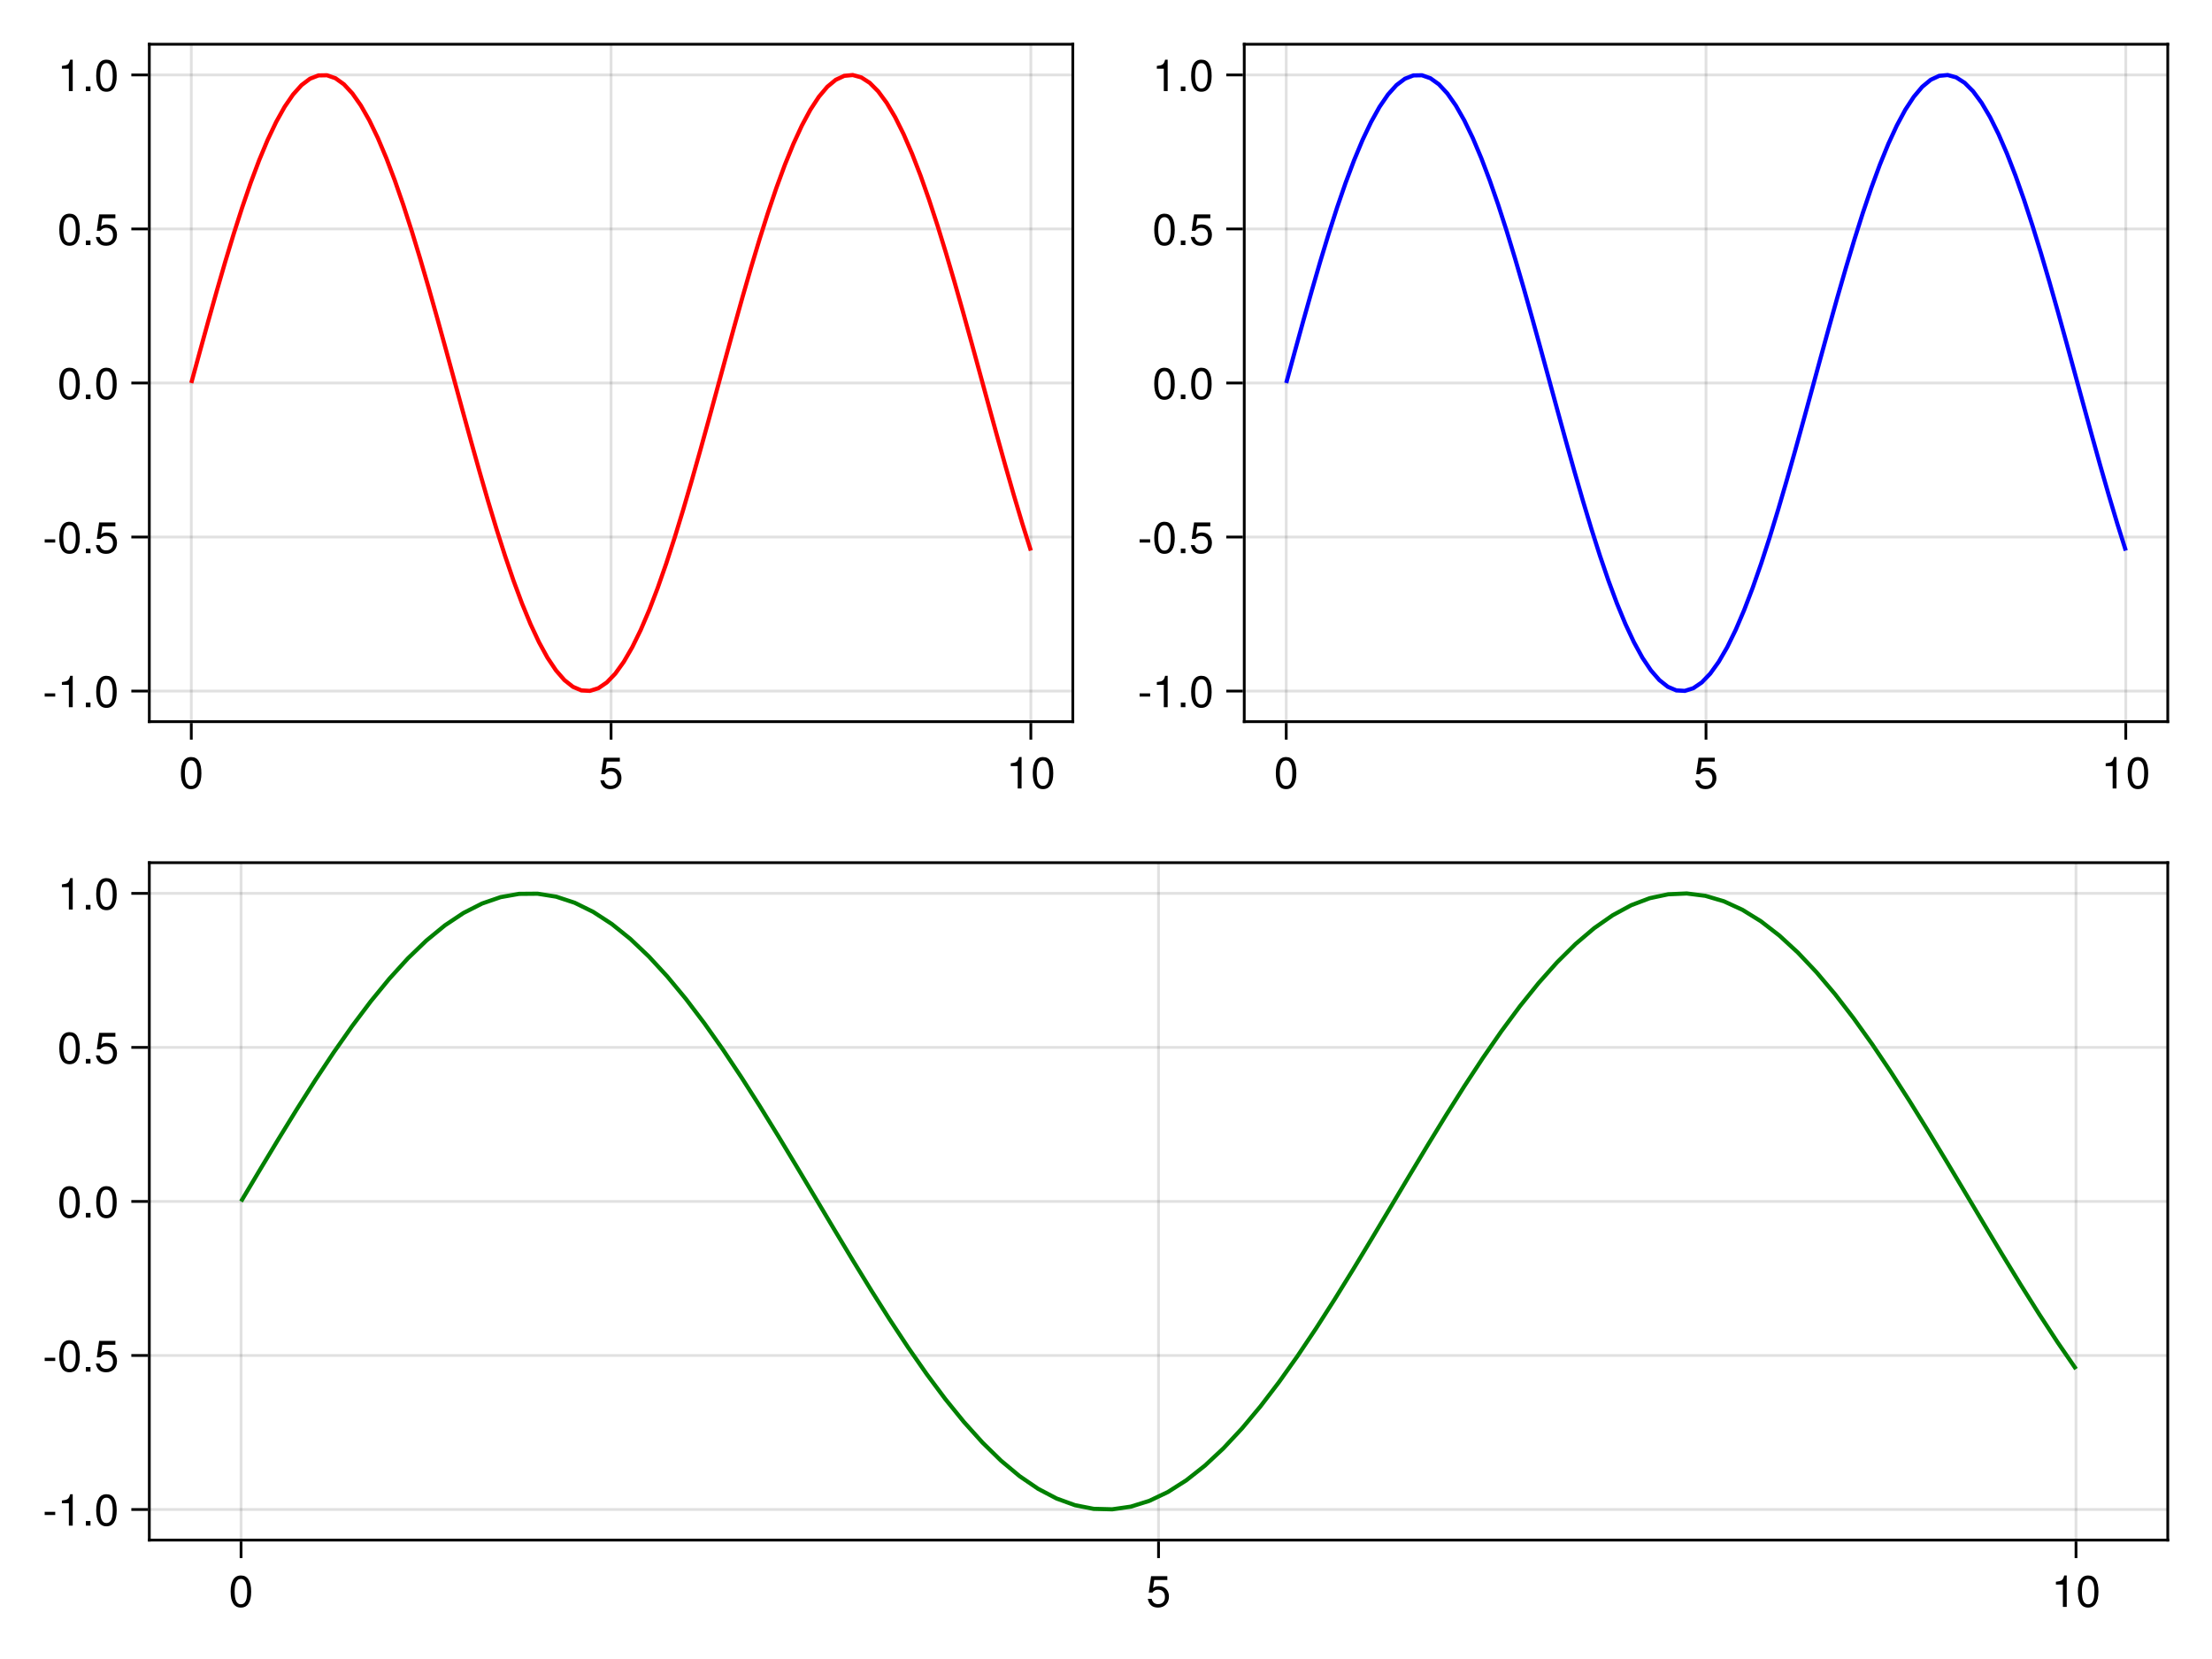 <?xml version="1.0" encoding="UTF-8"?>
<svg xmlns="http://www.w3.org/2000/svg" xmlns:xlink="http://www.w3.org/1999/xlink" width="600pt" height="450pt" viewBox="0 0 600 450" version="1.1">
<defs>
<g>
<symbol overflow="visible" id="glyph0-0-Dtl4ICD6">
<path style="stroke:none;" d="M 0.234 -8.75 C 0.234 -8.75 0.234 0 0.234 0 C 0.234 0 5.641 0 5.641 0 C 5.641 0 5.641 -8.75 5.641 -8.75 C 5.641 -8.75 0.234 -8.75 0.234 -8.75 Z M 0.859 -0.625 C 0.859 -0.625 0.859 -8.125 0.859 -8.125 C 0.859 -8.125 5.016 -8.125 5.016 -8.125 C 5.016 -8.125 5.016 -0.625 5.016 -0.625 C 5.016 -0.625 0.859 -0.625 0.859 -0.625 Z M 0.859 -0.625 "/>
</symbol>
<symbol overflow="visible" id="glyph0-1-Dtl4ICD6">
<path style="stroke:none;" d="M 6.078 -4.094 C 6.078 -1.297 5.094 0.188 3.297 0.188 C 1.469 0.188 0.516 -1.297 0.516 -4.156 C 0.516 -7.016 1.469 -8.516 3.297 -8.516 C 5.141 -8.516 6.078 -7.047 6.078 -4.094 Z M 5 -4.188 C 5 -6.469 4.438 -7.578 3.297 -7.578 C 2.156 -7.578 1.594 -6.484 1.594 -4.156 C 1.594 -1.828 2.156 -0.703 3.281 -0.703 C 4.453 -0.703 5 -1.781 5 -4.188 Z M 5 -4.188 "/>
</symbol>
<symbol overflow="visible" id="glyph0-2-Dtl4ICD6">
<path style="stroke:none;" d="M 6.156 -2.812 C 6.156 -1.016 4.953 0.188 3.234 0.188 C 1.734 0.188 0.766 -0.484 0.422 -2.188 C 0.422 -2.188 1.469 -2.188 1.469 -2.188 C 1.734 -1.219 2.297 -0.75 3.219 -0.75 C 4.375 -0.75 5.078 -1.453 5.078 -2.672 C 5.078 -3.938 4.359 -4.672 3.219 -4.672 C 2.562 -4.672 2.141 -4.469 1.656 -3.875 C 1.656 -3.875 0.688 -3.875 0.688 -3.875 C 0.688 -3.875 1.312 -8.328 1.312 -8.328 C 1.312 -8.328 5.719 -8.328 5.719 -8.328 C 5.719 -8.328 5.719 -7.281 5.719 -7.281 C 5.719 -7.281 2.172 -7.281 2.172 -7.281 C 2.172 -7.281 1.844 -5.094 1.844 -5.094 C 2.328 -5.453 2.812 -5.609 3.406 -5.609 C 5.047 -5.609 6.156 -4.5 6.156 -2.812 Z M 6.156 -2.812 "/>
</symbol>
<symbol overflow="visible" id="glyph0-3-Dtl4ICD6">
<path style="stroke:none;" d="M 4.156 0 C 4.156 0 3.109 0 3.109 0 C 3.109 0 3.109 -6.062 3.109 -6.062 C 3.109 -6.062 1.219 -6.062 1.219 -6.062 C 1.219 -6.062 1.219 -6.812 1.219 -6.812 C 2.859 -7.016 3.094 -7.203 3.469 -8.516 C 3.469 -8.516 4.156 -8.516 4.156 -8.516 C 4.156 -8.516 4.156 0 4.156 0 Z M 4.156 0 "/>
</symbol>
<symbol overflow="visible" id="glyph0-4-Dtl4ICD6">
<path style="stroke:none;" d="M 3.406 -2.875 C 3.406 -2.875 0.547 -2.875 0.547 -2.875 C 0.547 -2.875 0.547 -3.75 0.547 -3.75 C 0.547 -3.75 3.406 -3.75 3.406 -3.75 C 3.406 -3.75 3.406 -2.875 3.406 -2.875 Z M 3.406 -2.875 "/>
</symbol>
<symbol overflow="visible" id="glyph0-5-Dtl4ICD6">
<path style="stroke:none;" d="M 2.297 0 C 2.297 0 1.047 0 1.047 0 C 1.047 0 1.047 -1.25 1.047 -1.25 C 1.047 -1.25 2.297 -1.25 2.297 -1.25 C 2.297 -1.25 2.297 0 2.297 0 Z M 2.297 0 "/>
</symbol>
</g>
</defs>
<g id="surface1-Dtl4ICD6">
<rect x="0" y="0" width="600" height="450" style="fill:rgb(100%,100%,100%);fill-opacity:1;stroke:none;"/>
<path style=" stroke:none;fill-rule:nonzero;fill:rgb(100%,100%,100%);fill-opacity:1;" d="M 40.5 195.75 L 291 195.75 L 291 12 L 40.5 12 Z M 40.5 195.75 "/>
<path style=" stroke:none;fill-rule:nonzero;fill:rgb(100%,100%,100%);fill-opacity:1;" d="M 337.5 195.75 L 588 195.75 L 588 12 L 337.5 12 Z M 337.5 195.75 "/>
<path style=" stroke:none;fill-rule:nonzero;fill:rgb(100%,100%,100%);fill-opacity:1;" d="M 40.5 417.75 L 588 417.75 L 588 234 L 40.5 234 Z M 40.5 417.75 "/>
<path style="fill:none;stroke-width:1;stroke-linecap:butt;stroke-linejoin:miter;stroke:rgb(0%,0%,0%);stroke-opacity:0.12;stroke-miterlimit:2;" d="M 69.182 261 L 69.182 16 " transform="matrix(0.75,0,0,0.75,0,0)"/>
<path style="fill:none;stroke-width:1;stroke-linecap:butt;stroke-linejoin:miter;stroke:rgb(0%,0%,0%);stroke-opacity:0.12;stroke-miterlimit:2;" d="M 221 261 L 221 16 " transform="matrix(0.75,0,0,0.75,0,0)"/>
<path style="fill:none;stroke-width:1;stroke-linecap:butt;stroke-linejoin:miter;stroke:rgb(0%,0%,0%);stroke-opacity:0.12;stroke-miterlimit:2;" d="M 372.818 261 L 372.818 16 " transform="matrix(0.75,0,0,0.75,0,0)"/>
<path style="fill:none;stroke-width:1;stroke-linecap:butt;stroke-linejoin:miter;stroke:rgb(0%,0%,0%);stroke-opacity:0.12;stroke-miterlimit:2;" d="M 54 249.932 L 388 249.932 " transform="matrix(0.75,0,0,0.75,0,0)"/>
<path style="fill:none;stroke-width:1;stroke-linecap:butt;stroke-linejoin:miter;stroke:rgb(0%,0%,0%);stroke-opacity:0.12;stroke-miterlimit:2;" d="M 54 194.224 L 388 194.224 " transform="matrix(0.75,0,0,0.75,0,0)"/>
<path style="fill:none;stroke-width:1;stroke-linecap:butt;stroke-linejoin:miter;stroke:rgb(0%,0%,0%);stroke-opacity:0.12;stroke-miterlimit:2;" d="M 54 138.516 L 388 138.516 " transform="matrix(0.75,0,0,0.75,0,0)"/>
<path style="fill:none;stroke-width:1;stroke-linecap:butt;stroke-linejoin:miter;stroke:rgb(0%,0%,0%);stroke-opacity:0.12;stroke-miterlimit:2;" d="M 54 82.807 L 388 82.807 " transform="matrix(0.75,0,0,0.75,0,0)"/>
<path style="fill:none;stroke-width:1;stroke-linecap:butt;stroke-linejoin:miter;stroke:rgb(0%,0%,0%);stroke-opacity:0.12;stroke-miterlimit:2;" d="M 54 27.104 L 388 27.104 " transform="matrix(0.75,0,0,0.75,0,0)"/>
<path style="fill:none;stroke-width:1;stroke-linecap:butt;stroke-linejoin:miter;stroke:rgb(0%,0%,0%);stroke-opacity:0.12;stroke-miterlimit:2;" d="M 465.182 261 L 465.182 16 " transform="matrix(0.75,0,0,0.75,0,0)"/>
<path style="fill:none;stroke-width:1;stroke-linecap:butt;stroke-linejoin:miter;stroke:rgb(0%,0%,0%);stroke-opacity:0.12;stroke-miterlimit:2;" d="M 617 261 L 617 16 " transform="matrix(0.75,0,0,0.75,0,0)"/>
<path style="fill:none;stroke-width:1;stroke-linecap:butt;stroke-linejoin:miter;stroke:rgb(0%,0%,0%);stroke-opacity:0.12;stroke-miterlimit:2;" d="M 768.818 261 L 768.818 16 " transform="matrix(0.75,0,0,0.75,0,0)"/>
<path style="fill:none;stroke-width:1;stroke-linecap:butt;stroke-linejoin:miter;stroke:rgb(0%,0%,0%);stroke-opacity:0.12;stroke-miterlimit:2;" d="M 450 249.932 L 784 249.932 " transform="matrix(0.75,0,0,0.75,0,0)"/>
<path style="fill:none;stroke-width:1;stroke-linecap:butt;stroke-linejoin:miter;stroke:rgb(0%,0%,0%);stroke-opacity:0.12;stroke-miterlimit:2;" d="M 450 194.224 L 784 194.224 " transform="matrix(0.75,0,0,0.75,0,0)"/>
<path style="fill:none;stroke-width:1;stroke-linecap:butt;stroke-linejoin:miter;stroke:rgb(0%,0%,0%);stroke-opacity:0.12;stroke-miterlimit:2;" d="M 450 138.516 L 784 138.516 " transform="matrix(0.75,0,0,0.75,0,0)"/>
<path style="fill:none;stroke-width:1;stroke-linecap:butt;stroke-linejoin:miter;stroke:rgb(0%,0%,0%);stroke-opacity:0.12;stroke-miterlimit:2;" d="M 450 82.807 L 784 82.807 " transform="matrix(0.75,0,0,0.75,0,0)"/>
<path style="fill:none;stroke-width:1;stroke-linecap:butt;stroke-linejoin:miter;stroke:rgb(0%,0%,0%);stroke-opacity:0.12;stroke-miterlimit:2;" d="M 450 27.104 L 784 27.104 " transform="matrix(0.75,0,0,0.75,0,0)"/>
<path style="fill:none;stroke-width:1;stroke-linecap:butt;stroke-linejoin:miter;stroke:rgb(0%,0%,0%);stroke-opacity:0.12;stroke-miterlimit:2;" d="M 87.182 557 L 87.182 312 " transform="matrix(0.75,0,0,0.75,0,0)"/>
<path style="fill:none;stroke-width:1;stroke-linecap:butt;stroke-linejoin:miter;stroke:rgb(0%,0%,0%);stroke-opacity:0.12;stroke-miterlimit:2;" d="M 419 557 L 419 312 " transform="matrix(0.75,0,0,0.75,0,0)"/>
<path style="fill:none;stroke-width:1;stroke-linecap:butt;stroke-linejoin:miter;stroke:rgb(0%,0%,0%);stroke-opacity:0.12;stroke-miterlimit:2;" d="M 750.818 557 L 750.818 312 " transform="matrix(0.75,0,0,0.75,0,0)"/>
<path style="fill:none;stroke-width:1;stroke-linecap:butt;stroke-linejoin:miter;stroke:rgb(0%,0%,0%);stroke-opacity:0.12;stroke-miterlimit:2;" d="M 54 545.932 L 784 545.932 " transform="matrix(0.75,0,0,0.75,0,0)"/>
<path style="fill:none;stroke-width:1;stroke-linecap:butt;stroke-linejoin:miter;stroke:rgb(0%,0%,0%);stroke-opacity:0.12;stroke-miterlimit:2;" d="M 54 490.224 L 784 490.224 " transform="matrix(0.75,0,0,0.75,0,0)"/>
<path style="fill:none;stroke-width:1;stroke-linecap:butt;stroke-linejoin:miter;stroke:rgb(0%,0%,0%);stroke-opacity:0.12;stroke-miterlimit:2;" d="M 54 434.516 L 784 434.516 " transform="matrix(0.75,0,0,0.75,0,0)"/>
<path style="fill:none;stroke-width:1;stroke-linecap:butt;stroke-linejoin:miter;stroke:rgb(0%,0%,0%);stroke-opacity:0.12;stroke-miterlimit:2;" d="M 54 378.807 L 784 378.807 " transform="matrix(0.75,0,0,0.75,0,0)"/>
<path style="fill:none;stroke-width:1;stroke-linecap:butt;stroke-linejoin:miter;stroke:rgb(0%,0%,0%);stroke-opacity:0.12;stroke-miterlimit:2;" d="M 54 323.104 L 784 323.104 " transform="matrix(0.75,0,0,0.75,0,0)"/>
<g style="fill:rgb(0%,0%,0%);fill-opacity:1;">
  <use xlink:href="#glyph0-1-Dtl4ICD6" x="48.55" y="213.864"/>
</g>
<g style="fill:rgb(0%,0%,0%);fill-opacity:1;">
  <use xlink:href="#glyph0-2-Dtl4ICD6" x="162.414" y="213.864"/>
</g>
<g style="fill:rgb(0%,0%,0%);fill-opacity:1;">
  <use xlink:href="#glyph0-3-Dtl4ICD6" x="272.942" y="213.864"/>
</g>
<g style="fill:rgb(0%,0%,0%);fill-opacity:1;">
  <use xlink:href="#glyph0-1-Dtl4ICD6" x="279.614" y="213.864"/>
</g>
<g style="fill:rgb(0%,0%,0%);fill-opacity:1;">
  <use xlink:href="#glyph0-4-Dtl4ICD6" x="11.574" y="191.823"/>
</g>
<g style="fill:rgb(0%,0%,0%);fill-opacity:1;">
  <use xlink:href="#glyph0-3-Dtl4ICD6" x="15.57" y="191.823"/>
</g>
<g style="fill:rgb(0%,0%,0%);fill-opacity:1;">
  <use xlink:href="#glyph0-5-Dtl4ICD6" x="22.242" y="191.823"/>
</g>
<g style="fill:rgb(0%,0%,0%);fill-opacity:1;">
  <use xlink:href="#glyph0-1-Dtl4ICD6" x="25.578" y="191.823"/>
</g>
<g style="fill:rgb(0%,0%,0%);fill-opacity:1;">
  <use xlink:href="#glyph0-4-Dtl4ICD6" x="11.574" y="150.042"/>
</g>
<g style="fill:rgb(0%,0%,0%);fill-opacity:1;">
  <use xlink:href="#glyph0-1-Dtl4ICD6" x="15.57" y="150.042"/>
</g>
<g style="fill:rgb(0%,0%,0%);fill-opacity:1;">
  <use xlink:href="#glyph0-5-Dtl4ICD6" x="22.242" y="150.042"/>
</g>
<g style="fill:rgb(0%,0%,0%);fill-opacity:1;">
  <use xlink:href="#glyph0-2-Dtl4ICD6" x="25.578" y="150.042"/>
</g>
<g style="fill:rgb(0%,0%,0%);fill-opacity:1;">
  <use xlink:href="#glyph0-1-Dtl4ICD6" x="15.57" y="108.262"/>
</g>
<g style="fill:rgb(0%,0%,0%);fill-opacity:1;">
  <use xlink:href="#glyph0-5-Dtl4ICD6" x="22.242" y="108.262"/>
</g>
<g style="fill:rgb(0%,0%,0%);fill-opacity:1;">
  <use xlink:href="#glyph0-1-Dtl4ICD6" x="25.578" y="108.262"/>
</g>
<g style="fill:rgb(0%,0%,0%);fill-opacity:1;">
  <use xlink:href="#glyph0-1-Dtl4ICD6" x="15.57" y="66.481"/>
</g>
<g style="fill:rgb(0%,0%,0%);fill-opacity:1;">
  <use xlink:href="#glyph0-5-Dtl4ICD6" x="22.242" y="66.481"/>
</g>
<g style="fill:rgb(0%,0%,0%);fill-opacity:1;">
  <use xlink:href="#glyph0-2-Dtl4ICD6" x="25.578" y="66.481"/>
</g>
<g style="fill:rgb(0%,0%,0%);fill-opacity:1;">
  <use xlink:href="#glyph0-3-Dtl4ICD6" x="15.57" y="24.701"/>
</g>
<g style="fill:rgb(0%,0%,0%);fill-opacity:1;">
  <use xlink:href="#glyph0-5-Dtl4ICD6" x="22.242" y="24.701"/>
</g>
<g style="fill:rgb(0%,0%,0%);fill-opacity:1;">
  <use xlink:href="#glyph0-1-Dtl4ICD6" x="25.578" y="24.701"/>
</g>
<path style="fill:none;stroke-width:1.5;stroke-linecap:butt;stroke-linejoin:miter;stroke:rgb(100%,0%,0%);stroke-opacity:1;stroke-miterlimit:2;" d="M 69.182 138.516 L 72.25 127.281 L 75.318 116.161 L 78.385 105.271 L 81.448 94.714 L 84.516 84.609 L 87.583 75.052 L 90.651 66.141 L 93.719 57.969 L 96.786 50.615 L 99.854 44.161 L 102.917 38.667 L 105.984 34.193 L 109.052 30.781 L 112.12 28.469 L 115.188 27.276 L 118.255 27.219 L 121.323 28.292 L 124.391 30.495 L 127.453 33.797 L 130.521 38.167 L 133.589 43.557 L 136.656 49.917 L 139.724 57.182 L 142.792 65.276 L 145.859 74.115 L 148.927 83.609 L 151.99 93.667 L 155.057 104.177 L 158.125 115.042 L 161.193 126.146 L 164.26 137.37 L 167.328 148.615 L 170.396 159.75 L 173.464 170.672 L 176.526 181.266 L 179.594 191.422 L 182.661 201.036 L 185.729 210.021 L 188.797 218.271 L 191.865 225.708 L 194.932 232.26 L 197.995 237.854 L 201.062 242.432 L 204.13 245.958 L 207.198 248.385 L 210.266 249.693 L 213.333 249.865 L 216.401 248.901 L 219.469 246.812 L 222.531 243.625 L 225.599 239.359 L 228.667 234.073 L 231.734 227.807 L 234.802 220.63 L 237.87 212.62 L 240.938 203.854 L 244.005 194.417 L 247.068 184.417 L 250.135 173.943 L 253.203 163.109 L 256.271 152.026 L 259.339 140.807 L 262.406 129.562 L 265.474 118.411 L 268.536 107.464 L 271.604 96.833 L 274.672 86.625 L 277.74 76.948 L 280.807 67.896 L 283.875 59.568 L 286.943 52.042 L 290.01 45.401 L 293.073 39.703 L 296.141 35.021 L 299.208 31.385 L 302.276 28.849 L 305.344 27.427 L 308.411 27.135 L 311.479 27.984 L 314.547 29.958 L 317.609 33.036 L 320.677 37.193 L 323.745 42.38 L 326.812 48.547 L 329.88 55.635 L 332.948 63.562 L 336.016 72.26 L 339.083 81.63 L 342.146 91.578 L 345.214 102.005 L 348.281 112.807 L 351.349 123.87 L 354.417 135.083 L 357.484 146.328 L 360.552 157.495 L 363.615 168.469 L 366.682 179.141 L 369.75 189.396 L 372.818 199.13 " transform="matrix(0.75,0,0,0.75,0,0)"/>
<g style="fill:rgb(0%,0%,0%);fill-opacity:1;">
  <use xlink:href="#glyph0-1-Dtl4ICD6" x="345.55" y="213.864"/>
</g>
<g style="fill:rgb(0%,0%,0%);fill-opacity:1;">
  <use xlink:href="#glyph0-2-Dtl4ICD6" x="459.414" y="213.864"/>
</g>
<g style="fill:rgb(0%,0%,0%);fill-opacity:1;">
  <use xlink:href="#glyph0-3-Dtl4ICD6" x="569.942" y="213.864"/>
</g>
<g style="fill:rgb(0%,0%,0%);fill-opacity:1;">
  <use xlink:href="#glyph0-1-Dtl4ICD6" x="576.614" y="213.864"/>
</g>
<g style="fill:rgb(0%,0%,0%);fill-opacity:1;">
  <use xlink:href="#glyph0-4-Dtl4ICD6" x="308.574" y="191.823"/>
</g>
<g style="fill:rgb(0%,0%,0%);fill-opacity:1;">
  <use xlink:href="#glyph0-3-Dtl4ICD6" x="312.57" y="191.823"/>
</g>
<g style="fill:rgb(0%,0%,0%);fill-opacity:1;">
  <use xlink:href="#glyph0-5-Dtl4ICD6" x="319.242" y="191.823"/>
</g>
<g style="fill:rgb(0%,0%,0%);fill-opacity:1;">
  <use xlink:href="#glyph0-1-Dtl4ICD6" x="322.578" y="191.823"/>
</g>
<g style="fill:rgb(0%,0%,0%);fill-opacity:1;">
  <use xlink:href="#glyph0-4-Dtl4ICD6" x="308.574" y="150.042"/>
</g>
<g style="fill:rgb(0%,0%,0%);fill-opacity:1;">
  <use xlink:href="#glyph0-1-Dtl4ICD6" x="312.57" y="150.042"/>
</g>
<g style="fill:rgb(0%,0%,0%);fill-opacity:1;">
  <use xlink:href="#glyph0-5-Dtl4ICD6" x="319.242" y="150.042"/>
</g>
<g style="fill:rgb(0%,0%,0%);fill-opacity:1;">
  <use xlink:href="#glyph0-2-Dtl4ICD6" x="322.578" y="150.042"/>
</g>
<g style="fill:rgb(0%,0%,0%);fill-opacity:1;">
  <use xlink:href="#glyph0-1-Dtl4ICD6" x="312.57" y="108.262"/>
</g>
<g style="fill:rgb(0%,0%,0%);fill-opacity:1;">
  <use xlink:href="#glyph0-5-Dtl4ICD6" x="319.242" y="108.262"/>
</g>
<g style="fill:rgb(0%,0%,0%);fill-opacity:1;">
  <use xlink:href="#glyph0-1-Dtl4ICD6" x="322.578" y="108.262"/>
</g>
<g style="fill:rgb(0%,0%,0%);fill-opacity:1;">
  <use xlink:href="#glyph0-1-Dtl4ICD6" x="312.57" y="66.481"/>
</g>
<g style="fill:rgb(0%,0%,0%);fill-opacity:1;">
  <use xlink:href="#glyph0-5-Dtl4ICD6" x="319.242" y="66.481"/>
</g>
<g style="fill:rgb(0%,0%,0%);fill-opacity:1;">
  <use xlink:href="#glyph0-2-Dtl4ICD6" x="322.578" y="66.481"/>
</g>
<g style="fill:rgb(0%,0%,0%);fill-opacity:1;">
  <use xlink:href="#glyph0-3-Dtl4ICD6" x="312.57" y="24.701"/>
</g>
<g style="fill:rgb(0%,0%,0%);fill-opacity:1;">
  <use xlink:href="#glyph0-5-Dtl4ICD6" x="319.242" y="24.701"/>
</g>
<g style="fill:rgb(0%,0%,0%);fill-opacity:1;">
  <use xlink:href="#glyph0-1-Dtl4ICD6" x="322.578" y="24.701"/>
</g>
<path style="fill:none;stroke-width:1.5;stroke-linecap:butt;stroke-linejoin:miter;stroke:rgb(0%,0%,100%);stroke-opacity:1;stroke-miterlimit:2;" d="M 465.182 138.516 L 468.25 127.281 L 471.318 116.161 L 474.385 105.271 L 477.448 94.714 L 480.516 84.609 L 483.583 75.052 L 486.651 66.141 L 489.719 57.969 L 492.786 50.615 L 495.854 44.161 L 498.917 38.667 L 501.984 34.193 L 505.052 30.781 L 508.12 28.469 L 511.188 27.276 L 514.255 27.219 L 517.323 28.292 L 520.391 30.495 L 523.453 33.797 L 526.521 38.167 L 529.589 43.557 L 532.656 49.917 L 535.724 57.182 L 538.792 65.276 L 541.859 74.115 L 544.927 83.609 L 547.99 93.667 L 551.057 104.177 L 554.125 115.042 L 557.193 126.146 L 560.26 137.37 L 563.328 148.615 L 566.396 159.75 L 569.464 170.672 L 572.526 181.266 L 575.594 191.422 L 578.661 201.036 L 581.729 210.021 L 584.797 218.271 L 587.865 225.708 L 590.932 232.26 L 593.995 237.854 L 597.062 242.432 L 600.13 245.958 L 603.198 248.385 L 606.266 249.693 L 609.333 249.865 L 612.401 248.901 L 615.469 246.812 L 618.531 243.625 L 621.599 239.359 L 624.667 234.073 L 627.734 227.807 L 630.802 220.63 L 633.87 212.62 L 636.938 203.854 L 640.005 194.417 L 643.068 184.417 L 646.135 173.943 L 649.203 163.109 L 652.271 152.026 L 655.339 140.807 L 658.406 129.562 L 661.474 118.411 L 664.536 107.464 L 667.604 96.833 L 670.672 86.625 L 673.74 76.948 L 676.807 67.896 L 679.875 59.568 L 682.943 52.042 L 686.01 45.401 L 689.073 39.703 L 692.141 35.021 L 695.208 31.385 L 698.276 28.849 L 701.344 27.427 L 704.411 27.135 L 707.479 27.984 L 710.547 29.958 L 713.609 33.036 L 716.677 37.193 L 719.745 42.38 L 722.812 48.547 L 725.88 55.635 L 728.948 63.562 L 732.016 72.26 L 735.083 81.63 L 738.146 91.578 L 741.214 102.005 L 744.281 112.807 L 747.349 123.87 L 750.417 135.083 L 753.484 146.328 L 756.552 157.495 L 759.615 168.469 L 762.682 179.141 L 765.75 189.396 L 768.818 199.13 " transform="matrix(0.75,0,0,0.75,0,0)"/>
<g style="fill:rgb(0%,0%,0%);fill-opacity:1;">
  <use xlink:href="#glyph0-1-Dtl4ICD6" x="62.05" y="435.864"/>
</g>
<g style="fill:rgb(0%,0%,0%);fill-opacity:1;">
  <use xlink:href="#glyph0-2-Dtl4ICD6" x="310.914" y="435.864"/>
</g>
<g style="fill:rgb(0%,0%,0%);fill-opacity:1;">
  <use xlink:href="#glyph0-3-Dtl4ICD6" x="556.442" y="435.864"/>
</g>
<g style="fill:rgb(0%,0%,0%);fill-opacity:1;">
  <use xlink:href="#glyph0-1-Dtl4ICD6" x="563.114" y="435.864"/>
</g>
<g style="fill:rgb(0%,0%,0%);fill-opacity:1;">
  <use xlink:href="#glyph0-4-Dtl4ICD6" x="11.574" y="413.823"/>
</g>
<g style="fill:rgb(0%,0%,0%);fill-opacity:1;">
  <use xlink:href="#glyph0-3-Dtl4ICD6" x="15.57" y="413.823"/>
</g>
<g style="fill:rgb(0%,0%,0%);fill-opacity:1;">
  <use xlink:href="#glyph0-5-Dtl4ICD6" x="22.242" y="413.823"/>
</g>
<g style="fill:rgb(0%,0%,0%);fill-opacity:1;">
  <use xlink:href="#glyph0-1-Dtl4ICD6" x="25.578" y="413.823"/>
</g>
<g style="fill:rgb(0%,0%,0%);fill-opacity:1;">
  <use xlink:href="#glyph0-4-Dtl4ICD6" x="11.574" y="372.043"/>
</g>
<g style="fill:rgb(0%,0%,0%);fill-opacity:1;">
  <use xlink:href="#glyph0-1-Dtl4ICD6" x="15.57" y="372.043"/>
</g>
<g style="fill:rgb(0%,0%,0%);fill-opacity:1;">
  <use xlink:href="#glyph0-5-Dtl4ICD6" x="22.242" y="372.043"/>
</g>
<g style="fill:rgb(0%,0%,0%);fill-opacity:1;">
  <use xlink:href="#glyph0-2-Dtl4ICD6" x="25.578" y="372.043"/>
</g>
<g style="fill:rgb(0%,0%,0%);fill-opacity:1;">
  <use xlink:href="#glyph0-1-Dtl4ICD6" x="15.57" y="330.262"/>
</g>
<g style="fill:rgb(0%,0%,0%);fill-opacity:1;">
  <use xlink:href="#glyph0-5-Dtl4ICD6" x="22.242" y="330.262"/>
</g>
<g style="fill:rgb(0%,0%,0%);fill-opacity:1;">
  <use xlink:href="#glyph0-1-Dtl4ICD6" x="25.578" y="330.262"/>
</g>
<g style="fill:rgb(0%,0%,0%);fill-opacity:1;">
  <use xlink:href="#glyph0-1-Dtl4ICD6" x="15.57" y="288.481"/>
</g>
<g style="fill:rgb(0%,0%,0%);fill-opacity:1;">
  <use xlink:href="#glyph0-5-Dtl4ICD6" x="22.242" y="288.481"/>
</g>
<g style="fill:rgb(0%,0%,0%);fill-opacity:1;">
  <use xlink:href="#glyph0-2-Dtl4ICD6" x="25.578" y="288.481"/>
</g>
<g style="fill:rgb(0%,0%,0%);fill-opacity:1;">
  <use xlink:href="#glyph0-3-Dtl4ICD6" x="15.57" y="246.701"/>
</g>
<g style="fill:rgb(0%,0%,0%);fill-opacity:1;">
  <use xlink:href="#glyph0-5-Dtl4ICD6" x="22.242" y="246.701"/>
</g>
<g style="fill:rgb(0%,0%,0%);fill-opacity:1;">
  <use xlink:href="#glyph0-1-Dtl4ICD6" x="25.578" y="246.701"/>
</g>
<path style="fill:none;stroke-width:1.5;stroke-linecap:butt;stroke-linejoin:miter;stroke:rgb(0%,50.196%,0%);stroke-opacity:1;stroke-miterlimit:2;" d="M 87.182 434.516 L 93.885 423.281 L 100.589 412.161 L 107.292 401.271 L 113.995 390.714 L 120.698 380.609 L 127.401 371.052 L 134.104 362.141 L 140.807 353.969 L 147.51 346.615 L 154.214 340.161 L 160.917 334.667 L 167.625 330.193 L 174.328 326.781 L 181.031 324.469 L 187.734 323.276 L 194.438 323.219 L 201.141 324.292 L 207.844 326.495 L 214.547 329.797 L 221.25 334.167 L 227.953 339.557 L 234.656 345.917 L 241.359 353.182 L 248.062 361.276 L 254.766 370.115 L 261.469 379.609 L 268.172 389.667 L 274.875 400.177 L 281.578 411.042 L 288.281 422.146 L 294.99 433.37 L 301.693 444.615 L 308.396 455.75 L 315.099 466.672 L 321.802 477.266 L 328.505 487.422 L 335.208 497.036 L 341.911 506.021 L 348.615 514.271 L 355.318 521.708 L 362.021 528.26 L 368.724 533.854 L 375.427 538.432 L 382.13 541.958 L 388.833 544.385 L 395.536 545.693 L 402.24 545.865 L 408.943 544.901 L 415.646 542.812 L 422.354 539.625 L 429.057 535.359 L 435.76 530.073 L 442.464 523.807 L 449.167 516.63 L 455.87 508.62 L 462.573 499.854 L 469.276 490.417 L 475.979 480.417 L 482.682 469.943 L 489.385 459.109 L 496.089 448.026 L 502.792 436.807 L 509.495 425.562 L 516.198 414.411 L 522.901 403.464 L 529.604 392.833 L 536.307 382.625 L 543.01 372.948 L 549.719 363.896 L 556.422 355.568 L 563.125 348.042 L 569.828 341.401 L 576.531 335.703 L 583.234 331.021 L 589.938 327.385 L 596.641 324.849 L 603.344 323.427 L 610.047 323.135 L 616.75 323.984 L 623.453 325.958 L 630.156 329.036 L 636.859 333.193 L 643.562 338.38 L 650.266 344.547 L 656.969 351.635 L 663.672 359.562 L 670.375 368.26 L 677.083 377.63 L 683.786 387.578 L 690.49 398.005 L 697.193 408.807 L 703.896 419.87 L 710.599 431.083 L 717.302 442.328 L 724.005 453.495 L 730.708 464.469 L 737.411 475.141 L 744.115 485.396 L 750.818 495.13 " transform="matrix(0.75,0,0,0.75,0,0)"/>
<path style="fill:none;stroke-width:1;stroke-linecap:butt;stroke-linejoin:miter;stroke:rgb(0%,0%,0%);stroke-opacity:1;stroke-miterlimit:2;" d="M 69.182 261.5 L 69.182 267.5 " transform="matrix(0.75,0,0,0.75,0,0)"/>
<path style="fill:none;stroke-width:1;stroke-linecap:butt;stroke-linejoin:miter;stroke:rgb(0%,0%,0%);stroke-opacity:1;stroke-miterlimit:2;" d="M 221 261.5 L 221 267.5 " transform="matrix(0.75,0,0,0.75,0,0)"/>
<path style="fill:none;stroke-width:1;stroke-linecap:butt;stroke-linejoin:miter;stroke:rgb(0%,0%,0%);stroke-opacity:1;stroke-miterlimit:2;" d="M 372.818 261.5 L 372.818 267.5 " transform="matrix(0.75,0,0,0.75,0,0)"/>
<path style="fill:none;stroke-width:1;stroke-linecap:butt;stroke-linejoin:miter;stroke:rgb(0%,0%,0%);stroke-opacity:1;stroke-miterlimit:2;" d="M 53.5 249.932 L 47.5 249.932 " transform="matrix(0.75,0,0,0.75,0,0)"/>
<path style="fill:none;stroke-width:1;stroke-linecap:butt;stroke-linejoin:miter;stroke:rgb(0%,0%,0%);stroke-opacity:1;stroke-miterlimit:2;" d="M 53.5 194.224 L 47.5 194.224 " transform="matrix(0.75,0,0,0.75,0,0)"/>
<path style="fill:none;stroke-width:1;stroke-linecap:butt;stroke-linejoin:miter;stroke:rgb(0%,0%,0%);stroke-opacity:1;stroke-miterlimit:2;" d="M 53.5 138.516 L 47.5 138.516 " transform="matrix(0.75,0,0,0.75,0,0)"/>
<path style="fill:none;stroke-width:1;stroke-linecap:butt;stroke-linejoin:miter;stroke:rgb(0%,0%,0%);stroke-opacity:1;stroke-miterlimit:2;" d="M 53.5 82.807 L 47.5 82.807 " transform="matrix(0.75,0,0,0.75,0,0)"/>
<path style="fill:none;stroke-width:1;stroke-linecap:butt;stroke-linejoin:miter;stroke:rgb(0%,0%,0%);stroke-opacity:1;stroke-miterlimit:2;" d="M 53.5 27.104 L 47.5 27.104 " transform="matrix(0.75,0,0,0.75,0,0)"/>
<path style="fill:none;stroke-width:1;stroke-linecap:butt;stroke-linejoin:miter;stroke:rgb(0%,0%,0%);stroke-opacity:1;stroke-miterlimit:2;" d="M 465.182 261.5 L 465.182 267.5 " transform="matrix(0.75,0,0,0.75,0,0)"/>
<path style="fill:none;stroke-width:1;stroke-linecap:butt;stroke-linejoin:miter;stroke:rgb(0%,0%,0%);stroke-opacity:1;stroke-miterlimit:2;" d="M 617 261.5 L 617 267.5 " transform="matrix(0.75,0,0,0.75,0,0)"/>
<path style="fill:none;stroke-width:1;stroke-linecap:butt;stroke-linejoin:miter;stroke:rgb(0%,0%,0%);stroke-opacity:1;stroke-miterlimit:2;" d="M 768.818 261.5 L 768.818 267.5 " transform="matrix(0.75,0,0,0.75,0,0)"/>
<path style="fill:none;stroke-width:1;stroke-linecap:butt;stroke-linejoin:miter;stroke:rgb(0%,0%,0%);stroke-opacity:1;stroke-miterlimit:2;" d="M 449.5 249.932 L 443.5 249.932 " transform="matrix(0.75,0,0,0.75,0,0)"/>
<path style="fill:none;stroke-width:1;stroke-linecap:butt;stroke-linejoin:miter;stroke:rgb(0%,0%,0%);stroke-opacity:1;stroke-miterlimit:2;" d="M 449.5 194.224 L 443.5 194.224 " transform="matrix(0.75,0,0,0.75,0,0)"/>
<path style="fill:none;stroke-width:1;stroke-linecap:butt;stroke-linejoin:miter;stroke:rgb(0%,0%,0%);stroke-opacity:1;stroke-miterlimit:2;" d="M 449.5 138.516 L 443.5 138.516 " transform="matrix(0.75,0,0,0.75,0,0)"/>
<path style="fill:none;stroke-width:1;stroke-linecap:butt;stroke-linejoin:miter;stroke:rgb(0%,0%,0%);stroke-opacity:1;stroke-miterlimit:2;" d="M 449.5 82.807 L 443.5 82.807 " transform="matrix(0.75,0,0,0.75,0,0)"/>
<path style="fill:none;stroke-width:1;stroke-linecap:butt;stroke-linejoin:miter;stroke:rgb(0%,0%,0%);stroke-opacity:1;stroke-miterlimit:2;" d="M 449.5 27.104 L 443.5 27.104 " transform="matrix(0.75,0,0,0.75,0,0)"/>
<path style="fill:none;stroke-width:1;stroke-linecap:butt;stroke-linejoin:miter;stroke:rgb(0%,0%,0%);stroke-opacity:1;stroke-miterlimit:2;" d="M 87.182 557.5 L 87.182 563.5 " transform="matrix(0.75,0,0,0.75,0,0)"/>
<path style="fill:none;stroke-width:1;stroke-linecap:butt;stroke-linejoin:miter;stroke:rgb(0%,0%,0%);stroke-opacity:1;stroke-miterlimit:2;" d="M 419 557.5 L 419 563.5 " transform="matrix(0.75,0,0,0.75,0,0)"/>
<path style="fill:none;stroke-width:1;stroke-linecap:butt;stroke-linejoin:miter;stroke:rgb(0%,0%,0%);stroke-opacity:1;stroke-miterlimit:2;" d="M 750.818 557.5 L 750.818 563.5 " transform="matrix(0.75,0,0,0.75,0,0)"/>
<path style="fill:none;stroke-width:1;stroke-linecap:butt;stroke-linejoin:miter;stroke:rgb(0%,0%,0%);stroke-opacity:1;stroke-miterlimit:2;" d="M 53.5 545.932 L 47.5 545.932 " transform="matrix(0.75,0,0,0.75,0,0)"/>
<path style="fill:none;stroke-width:1;stroke-linecap:butt;stroke-linejoin:miter;stroke:rgb(0%,0%,0%);stroke-opacity:1;stroke-miterlimit:2;" d="M 53.5 490.224 L 47.5 490.224 " transform="matrix(0.75,0,0,0.75,0,0)"/>
<path style="fill:none;stroke-width:1;stroke-linecap:butt;stroke-linejoin:miter;stroke:rgb(0%,0%,0%);stroke-opacity:1;stroke-miterlimit:2;" d="M 53.5 434.516 L 47.5 434.516 " transform="matrix(0.75,0,0,0.75,0,0)"/>
<path style="fill:none;stroke-width:1;stroke-linecap:butt;stroke-linejoin:miter;stroke:rgb(0%,0%,0%);stroke-opacity:1;stroke-miterlimit:2;" d="M 53.5 378.807 L 47.5 378.807 " transform="matrix(0.75,0,0,0.75,0,0)"/>
<path style="fill:none;stroke-width:1;stroke-linecap:butt;stroke-linejoin:miter;stroke:rgb(0%,0%,0%);stroke-opacity:1;stroke-miterlimit:2;" d="M 53.5 323.104 L 47.5 323.104 " transform="matrix(0.75,0,0,0.75,0,0)"/>
<path style="fill:none;stroke-width:1;stroke-linecap:butt;stroke-linejoin:miter;stroke:rgb(0%,0%,0%);stroke-opacity:1;stroke-miterlimit:2;" d="M 53.5 261 L 388.5 261 " transform="matrix(0.75,0,0,0.75,0,0)"/>
<path style="fill:none;stroke-width:1;stroke-linecap:butt;stroke-linejoin:miter;stroke:rgb(0%,0%,0%);stroke-opacity:1;stroke-miterlimit:2;" d="M 54 261.5 L 54 15.5 " transform="matrix(0.75,0,0,0.75,0,0)"/>
<path style="fill:none;stroke-width:1;stroke-linecap:butt;stroke-linejoin:miter;stroke:rgb(0%,0%,0%);stroke-opacity:1;stroke-miterlimit:2;" d="M 53.5 16 L 388.5 16 " transform="matrix(0.75,0,0,0.75,0,0)"/>
<path style="fill:none;stroke-width:1;stroke-linecap:butt;stroke-linejoin:miter;stroke:rgb(0%,0%,0%);stroke-opacity:1;stroke-miterlimit:2;" d="M 388 261.5 L 388 15.5 " transform="matrix(0.75,0,0,0.75,0,0)"/>
<path style="fill:none;stroke-width:1;stroke-linecap:butt;stroke-linejoin:miter;stroke:rgb(0%,0%,0%);stroke-opacity:1;stroke-miterlimit:2;" d="M 449.5 261 L 784.5 261 " transform="matrix(0.75,0,0,0.75,0,0)"/>
<path style="fill:none;stroke-width:1;stroke-linecap:butt;stroke-linejoin:miter;stroke:rgb(0%,0%,0%);stroke-opacity:1;stroke-miterlimit:2;" d="M 450 261.5 L 450 15.5 " transform="matrix(0.75,0,0,0.75,0,0)"/>
<path style="fill:none;stroke-width:1;stroke-linecap:butt;stroke-linejoin:miter;stroke:rgb(0%,0%,0%);stroke-opacity:1;stroke-miterlimit:2;" d="M 449.5 16 L 784.5 16 " transform="matrix(0.75,0,0,0.75,0,0)"/>
<path style="fill:none;stroke-width:1;stroke-linecap:butt;stroke-linejoin:miter;stroke:rgb(0%,0%,0%);stroke-opacity:1;stroke-miterlimit:2;" d="M 784 261.5 L 784 15.5 " transform="matrix(0.75,0,0,0.75,0,0)"/>
<path style="fill:none;stroke-width:1;stroke-linecap:butt;stroke-linejoin:miter;stroke:rgb(0%,0%,0%);stroke-opacity:1;stroke-miterlimit:2;" d="M 53.5 557 L 784.5 557 " transform="matrix(0.75,0,0,0.75,0,0)"/>
<path style="fill:none;stroke-width:1;stroke-linecap:butt;stroke-linejoin:miter;stroke:rgb(0%,0%,0%);stroke-opacity:1;stroke-miterlimit:2;" d="M 54 557.5 L 54 311.5 " transform="matrix(0.75,0,0,0.75,0,0)"/>
<path style="fill:none;stroke-width:1;stroke-linecap:butt;stroke-linejoin:miter;stroke:rgb(0%,0%,0%);stroke-opacity:1;stroke-miterlimit:2;" d="M 53.5 312 L 784.5 312 " transform="matrix(0.75,0,0,0.75,0,0)"/>
<path style="fill:none;stroke-width:1;stroke-linecap:butt;stroke-linejoin:miter;stroke:rgb(0%,0%,0%);stroke-opacity:1;stroke-miterlimit:2;" d="M 784 557.5 L 784 311.5 " transform="matrix(0.75,0,0,0.75,0,0)"/>
</g>
</svg>
